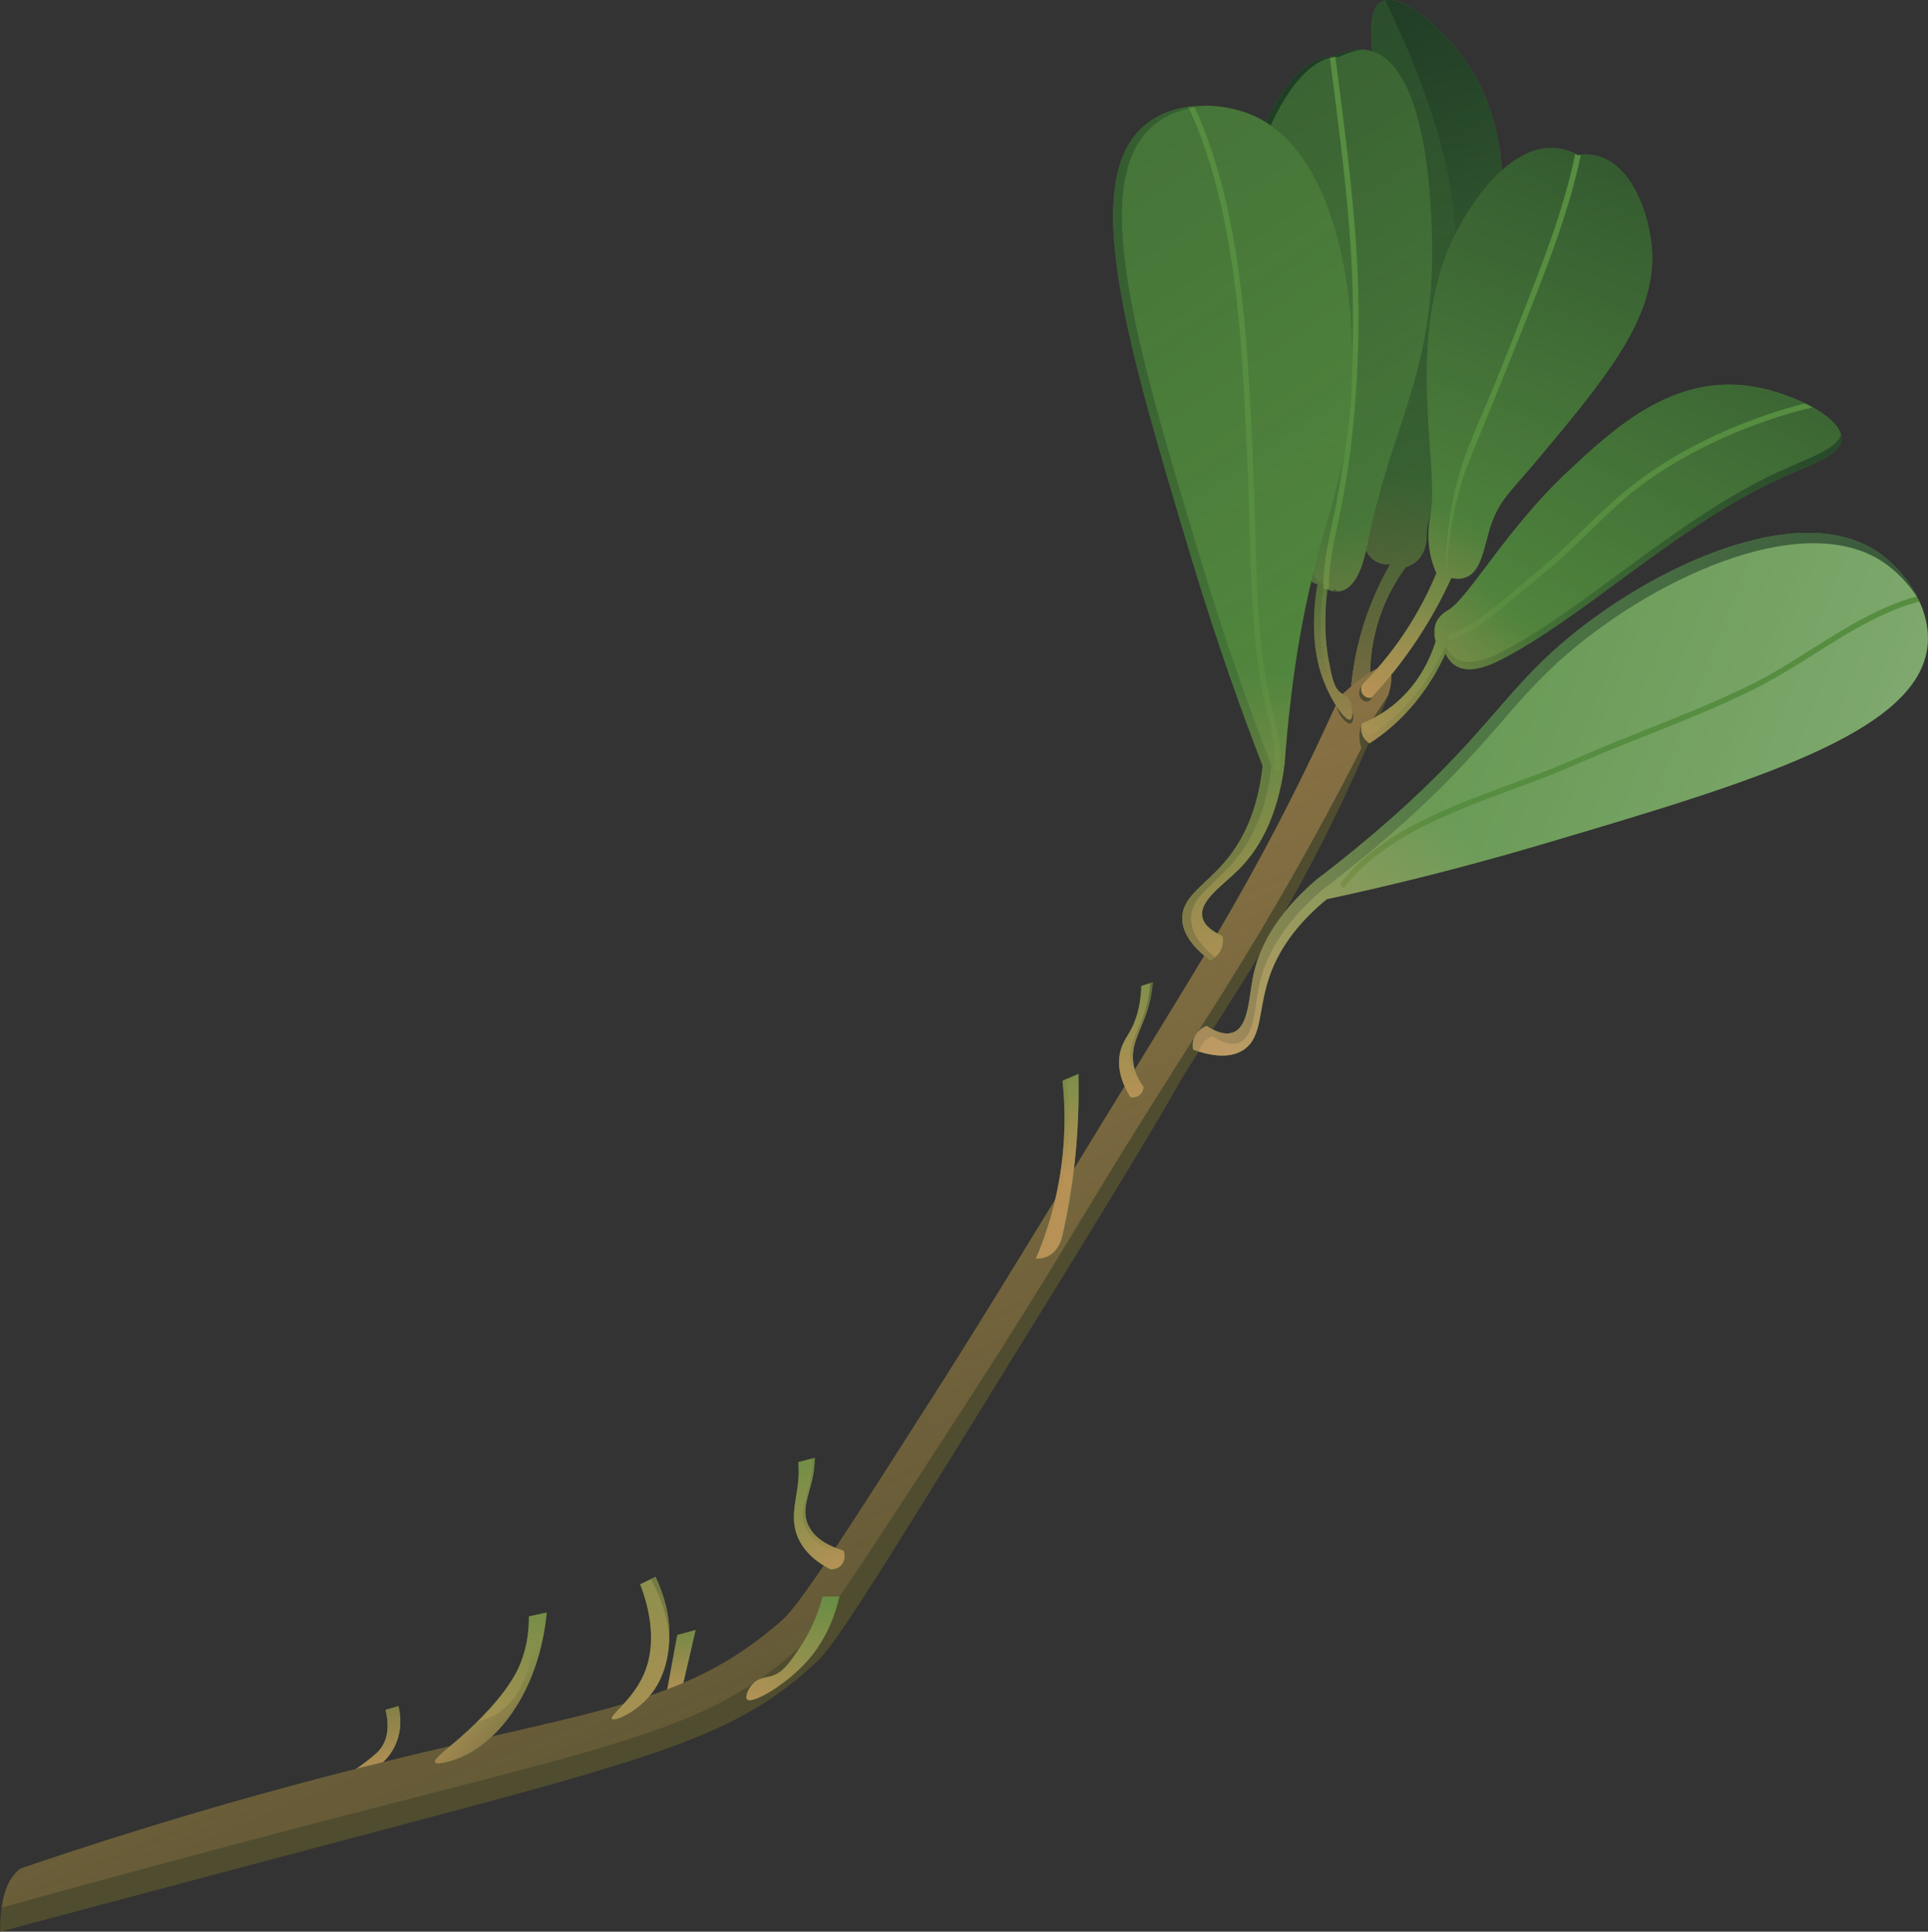 <svg width="541" height="542" viewBox="0 0 541 542" fill="none" xmlns="http://www.w3.org/2000/svg">
<rect x="0" y="0" width="541" height="542" fill="#333333" stroke="none"/>
<path d="M108.198 479.756C108.973 482.917 109.227 486.798 107.252 489.999C106.315 491.518 105.032 492.515 102.468 494.511C97.359 498.484 93.668 499.915 93.858 500.387C94.031 500.822 97.41 500.241 100.692 498.747C103.238 497.588 108.77 495.071 111.216 488.906C112.822 484.858 112.378 481.064 111.803 478.705C110.599 479.045 109.397 479.397 108.198 479.756Z" fill="#568D40"/>
<path d="M108.198 479.756C108.973 482.917 109.227 486.798 107.252 489.999C106.315 491.518 105.032 492.515 102.468 494.511C97.359 498.484 93.668 499.915 93.858 500.387C94.031 500.822 97.41 500.241 100.692 498.747C103.238 497.588 108.77 495.071 111.216 488.906C112.822 484.858 112.378 481.064 111.803 478.705C110.599 479.045 109.397 479.397 108.198 479.756Z" fill="url(#paint0_linear_3317_579455)"/>
<path d="M108.194 479.757C108.969 482.914 109.223 486.789 107.251 489.997C106.307 491.524 105.031 492.516 102.467 494.513C97.353 498.479 93.669 499.912 93.859 500.385C94.032 500.825 97.416 500.243 100.69 498.748C103.239 497.583 108.764 495.065 111.219 488.911C112.821 484.863 112.378 481.065 111.804 478.704C110.596 479.046 109.394 479.398 108.194 479.757Z" fill="url(#paint1_linear_3317_579455)"/>
<path d="M108.194 479.757C108.969 482.914 109.223 486.789 107.251 489.997C106.307 491.524 105.031 492.516 102.467 494.513C97.353 498.479 93.669 499.912 93.859 500.385C94.032 500.825 97.416 500.243 100.69 498.748C103.239 497.583 108.764 495.065 111.219 488.911C112.821 484.863 112.378 481.065 111.804 478.704C110.596 479.046 109.394 479.398 108.194 479.757Z" fill="url(#paint2_linear_3317_579455)"/>
<path d="M378.863 196.897C379.147 190.375 380.134 184.884 381.146 180.698C382.16 176.507 384.356 168.839 389.03 160.21C389.476 159.386 389.862 158.709 390.127 158.248C389.288 158.346 387.96 158.38 386.611 157.778C381.513 155.494 381.011 146.274 380.864 142.068C379.732 109.745 388.773 66.386 386.109 27.481C385.182 13.933 382.964 2.822 387.723 0.448C393.21 -2.291 405.13 8.007 411.932 18.201C426.758 40.422 421.357 68.525 417.177 90.424C411.906 118.036 400.35 141.897 400.323 149.875C400.321 150.68 400.425 154.39 397.991 156.973C396.828 158.205 395.442 158.807 394.448 159.121C392.215 162.152 389.674 166.285 387.704 171.531C383.917 181.616 384.19 190.627 384.768 195.772C384.627 195.968 383.351 197.676 381.231 197.669C380.072 197.661 379.224 197.147 378.863 196.897Z" fill="#568D40"/>
<path d="M378.863 196.897C379.147 190.375 380.134 184.884 381.146 180.698C382.16 176.507 384.356 168.839 389.03 160.21C389.476 159.386 389.862 158.709 390.127 158.248C389.288 158.346 387.96 158.38 386.611 157.778C381.513 155.494 381.011 146.274 380.864 142.068C379.732 109.745 388.773 66.386 386.109 27.481C385.182 13.933 382.964 2.822 387.723 0.448C393.21 -2.291 405.13 8.007 411.932 18.201C426.758 40.422 421.357 68.525 417.177 90.424C411.906 118.036 400.35 141.897 400.323 149.875C400.321 150.68 400.425 154.39 397.991 156.973C396.828 158.205 395.442 158.807 394.448 159.121C392.215 162.152 389.674 166.285 387.704 171.531C383.917 181.616 384.19 190.627 384.768 195.772C384.627 195.968 383.351 197.676 381.231 197.669C380.072 197.661 379.224 197.147 378.863 196.897Z" fill="url(#paint3_linear_3317_579455)"/>
<path d="M378.863 196.897C379.147 190.375 380.134 184.884 381.146 180.698C382.16 176.507 384.356 168.839 389.03 160.21C389.476 159.386 389.862 158.709 390.127 158.248C389.288 158.346 387.96 158.38 386.611 157.778C381.513 155.494 381.011 146.274 380.864 142.068C379.732 109.745 388.773 66.386 386.109 27.481C385.182 13.933 382.964 2.822 387.723 0.448C393.21 -2.291 405.13 8.007 411.932 18.201C426.758 40.422 421.357 68.525 417.177 90.424C411.906 118.036 400.35 141.897 400.323 149.875C400.321 150.68 400.425 154.39 397.991 156.973C396.828 158.205 395.442 158.807 394.448 159.121C392.215 162.152 389.674 166.285 387.704 171.531C383.917 181.616 384.19 190.627 384.768 195.772C384.627 195.968 383.351 197.676 381.231 197.669C380.072 197.661 379.224 197.147 378.863 196.897Z" fill="url(#paint4_linear_3317_579455)"/>
<path d="M411.932 18.199C405.515 8.582 394.552 -1.113 388.722 0.115C410.008 43.988 410.341 69.141 406.328 84.157C401.789 101.146 398.852 118.559 393.794 135.401C392.486 139.754 390.934 143.486 391.421 147.95C391.519 148.851 391.619 150.981 391.246 153.773C391.036 155.358 390.624 157.063 389.533 158.289C389.745 158.28 389.952 158.267 390.127 158.246C389.862 158.707 389.476 159.384 389.03 160.208C384.356 168.837 382.16 176.505 381.148 180.696C380.136 184.882 379.148 190.373 378.864 196.895C379.224 197.145 380.072 197.659 381.231 197.665C383.353 197.672 384.627 195.964 384.768 195.768C384.192 190.623 383.917 181.612 387.704 171.527C389.674 166.283 392.215 162.148 394.448 159.117C395.441 158.803 396.828 158.201 397.99 156.969C400.423 154.388 400.319 150.676 400.323 149.871C400.35 141.893 411.906 118.032 417.177 90.42C421.357 68.525 426.758 40.421 411.932 18.199Z" fill="url(#paint5_linear_3317_579455)"/>
<path d="M190.044 458.741C188.966 464.627 187.886 470.515 186.808 476.402C188.23 475.963 189.65 475.527 191.073 475.088C192.446 469.168 193.821 463.25 195.194 457.33C193.475 457.791 191.757 458.261 190.044 458.741Z" fill="#568D40"/>
<path d="M190.044 458.741C188.966 464.627 187.886 470.515 186.808 476.402C188.23 475.963 189.65 475.527 191.073 475.088C192.446 469.168 193.821 463.25 195.194 457.33C193.475 457.791 191.757 458.261 190.044 458.741Z" fill="url(#paint6_linear_3317_579455)"/>
<path d="M190.044 458.741C188.966 464.627 187.886 470.515 186.808 476.402C188.228 475.963 189.65 475.527 191.073 475.088C192.448 469.168 193.821 463.25 195.194 457.33C193.475 457.791 191.757 458.261 190.044 458.741Z" fill="url(#paint7_linear_3317_579455)"/>
<path d="M389.467 187.422C387.633 186.171 383.099 188.881 375.862 195.552C374.353 198.923 372.102 203.88 369.274 209.825C354.292 241.335 340.77 263.578 328.654 283.381C278.685 365.046 273.76 373.069 260.586 393.715C236.613 431.286 224.52 450.162 219.417 454.645C190.271 480.244 164.078 479.437 89.727 498.932C70.103 504.077 41.05 512.23 5.741 524.273C2.905 526.373 1.512 529.802 0.8 533.269C0.209 536.14 0.047 539.071 0 542C50.395 528.544 85.205 519.315 99.455 515.539C184.876 492.91 206.45 487.455 229.321 466.154C234.321 461.498 246.803 441.401 271.565 401.4C345.923 281.274 320.833 319.365 338.534 291.615C351.258 271.669 367.131 247.428 382.996 210.923C385.898 204.245 388.135 198.684 389.584 195.005C390.708 190.77 390.669 188.244 389.467 187.422Z" fill="#504C2F"/>
<path d="M389.467 187.422C389.064 187.147 388.633 187.132 388.436 187.126C384.89 187.021 377.074 194.397 375.862 195.552C375.702 195.908 375.531 196.292 375.354 196.683C375.397 196.66 375.437 196.628 375.482 196.613C375.907 196.476 376.312 196.777 376.451 197.163C376.647 197.708 376.771 198.276 376.917 198.835C376.987 199.1 377.06 199.364 377.147 199.623C377.185 199.74 377.228 199.853 377.271 199.967C377.273 199.973 377.277 199.979 377.279 199.986C377.284 200.001 377.292 200.014 377.294 200.02C377.316 200.071 377.341 200.122 377.367 200.171C377.42 200.274 377.48 200.37 377.544 200.466C377.549 200.472 377.553 200.479 377.559 200.483C377.591 200.52 377.623 200.556 377.657 200.59C377.694 200.628 377.732 200.662 377.771 200.697C377.811 200.722 377.852 200.746 377.894 200.769C377.903 200.739 377.909 200.71 377.916 200.68C377.916 200.673 377.924 200.641 377.929 200.615C377.931 200.573 377.935 200.532 377.937 200.489C377.941 200.362 377.933 200.236 377.92 200.11C377.877 199.672 378.315 199.341 378.706 199.324C379.132 199.305 379.393 199.892 379.493 200.11C379.978 201.154 379.732 202.737 378.992 202.994C378.473 203.177 377.856 202.656 377.41 202.27C376.733 201.685 375.463 200.334 374.94 197.599C373.492 200.806 371.579 204.979 369.276 209.821C354.294 241.331 340.772 263.574 328.655 283.378C278.687 365.042 273.762 373.065 260.588 393.711C236.614 431.283 224.522 450.158 219.418 454.641C190.273 480.241 164.079 479.434 89.729 498.928C70.104 504.073 41.051 512.228 5.743 524.27C2.906 526.369 1.514 529.799 0.801 533.266C0.666 533.92 0.585 534.581 0.491 535.239C39.366 524.433 70.893 516.113 91.665 510.718C175.878 488.841 199.229 484.917 224.603 462.027C229.897 457.25 242.045 438.606 266.126 401.509C302.134 346.04 298.968 347.839 335.176 291.023C344.576 276.272 360.907 250.859 379.559 214.723C380.623 212.66 381.489 210.965 382.042 209.874C381.793 209.221 381.528 208.297 381.462 207.169C381.363 205.476 381.758 204.125 382.057 203.339C382.932 203.071 383.806 202.806 384.681 202.539C386.316 200.026 387.951 197.512 389.585 194.999C389.858 194.111 391.442 188.771 389.467 187.422ZM384.958 195.691C384.839 195.977 384.709 196.254 384.47 196.461C384.275 196.632 384.045 196.771 383.786 196.818C383.33 196.899 382.873 196.801 382.486 196.547C382.486 196.547 381.942 196.214 381.607 195.577C381.169 194.74 381.406 193.329 382.324 192.034C382.388 192.014 382.811 191.886 383.091 192.119C383.27 192.268 383.345 192.49 383.321 192.676C383.251 193.208 383.112 193.726 383.028 194.254C383.007 194.444 383.003 194.636 383.022 194.826C383.031 194.866 383.039 194.905 383.048 194.945C383.059 194.96 383.069 194.977 383.08 194.994C383.091 195.005 383.101 195.018 383.112 195.029C383.152 195.073 383.195 195.116 383.238 195.155C383.246 195.163 383.253 195.169 383.263 195.176C383.304 195.204 383.347 195.231 383.391 195.255C383.396 195.257 383.404 195.263 383.409 195.264C383.415 195.266 383.421 195.266 383.424 195.268C383.466 195.185 383.515 195.088 383.439 195.27C383.522 195.071 383.616 194.92 383.799 194.804C383.977 194.689 384.203 194.678 384.405 194.725C384.593 194.768 384.779 194.922 384.875 195.086C384.969 195.24 385.029 195.517 384.958 195.691Z" fill="url(#paint8_linear_3317_579455)"/>
<path d="M179.628 444.528C181.285 448.83 185.158 460.237 180.399 470.37C177.174 477.236 170.983 481.378 171.717 482.281C172.37 483.086 177.987 480.677 181.949 476.209C187.387 470.076 187.7 462.329 187.807 459.701C188.057 453.529 186.411 447.68 183.952 442.426C182.506 443.12 181.065 443.818 179.628 444.528Z" fill="#568D40"/>
<path d="M179.628 444.528C181.285 448.83 185.158 460.237 180.399 470.37C177.174 477.236 170.983 481.378 171.717 482.281C172.37 483.086 177.987 480.677 181.949 476.209C187.387 470.076 187.7 462.329 187.807 459.701C188.057 453.529 186.411 447.68 183.952 442.426C182.506 443.12 181.065 443.818 179.628 444.528Z" fill="url(#paint9_linear_3317_579455)"/>
<path d="M179.628 444.528C181.285 448.83 185.158 460.237 180.399 470.37C177.174 477.236 170.983 481.378 171.717 482.281C172.37 483.086 177.987 480.677 181.949 476.209C187.387 470.076 187.7 462.329 187.807 459.701C188.057 453.529 186.411 447.68 183.952 442.426C182.506 443.12 181.065 443.818 179.628 444.528Z" fill="url(#paint10_linear_3317_579455)"/>
<path d="M182.662 443.047C185.397 448.136 187.47 453.885 187.788 459.997C187.788 459.886 187.803 459.792 187.803 459.698C188.053 453.527 186.409 447.679 183.949 442.426C183.52 442.633 183.091 442.84 182.662 443.047Z" fill="url(#paint11_linear_3317_579455)"/>
<path d="M323.472 275.605C322.393 275.932 321.319 276.274 320.246 276.628C320.084 282.717 318.559 286.822 316.973 289.578C315.997 291.275 314.729 292.947 314.217 295.728C313.339 300.495 315.353 304.87 317.186 307.814C317.317 307.845 318.768 308.155 319.896 307.13C320.824 306.287 320.86 305.151 320.863 304.955C318.914 302.301 318.277 300.002 318.034 298.484C316.965 291.777 321.657 287.902 323.158 278.383C323.314 277.396 323.407 276.479 323.472 275.605Z" fill="#568D40"/>
<path d="M323.472 275.605C322.393 275.932 321.319 276.274 320.246 276.628C320.084 282.717 318.559 286.822 316.973 289.578C315.997 291.275 314.729 292.947 314.217 295.728C313.339 300.495 315.353 304.87 317.186 307.814C317.317 307.845 318.768 308.155 319.896 307.13C320.824 306.287 320.86 305.151 320.863 304.955C318.914 302.301 318.277 300.002 318.034 298.484C316.965 291.777 321.657 287.902 323.158 278.383C323.314 277.396 323.407 276.479 323.472 275.605Z" fill="url(#paint12_linear_3317_579455)"/>
<path d="M323.469 275.606C322.393 275.933 321.32 276.273 320.252 276.625C320.09 282.718 318.562 286.821 316.973 289.575C315.997 291.276 314.723 292.943 314.219 295.729C313.336 300.498 315.351 304.873 317.178 307.815C317.319 307.847 318.768 308.147 319.9 307.123C320.829 306.29 320.859 305.155 320.859 304.95C318.909 302.305 318.278 299.993 318.026 298.481C316.971 291.776 321.663 287.905 323.158 278.382C323.312 277.395 323.403 276.479 323.469 275.606Z" fill="url(#paint13_linear_3317_579455)"/>
<path d="M323.463 275.609C323.247 275.674 323.03 275.748 322.814 275.814C322.742 276.747 322.643 277.727 322.466 278.795C320.876 288.301 316.139 292.142 317.146 298.847C317.381 300.374 317.996 302.671 319.917 305.346C319.917 305.552 319.87 306.684 318.941 307.519C318.814 307.63 318.688 307.724 318.562 307.803C319.003 307.709 319.475 307.519 319.9 307.126C320.829 306.293 320.859 305.158 320.859 304.953C318.909 302.308 318.278 299.996 318.026 298.484C316.971 291.779 321.663 287.908 323.158 278.385C323.311 277.394 323.399 276.481 323.463 275.609Z" fill="url(#paint14_linear_3317_579455)"/>
<path d="M298.139 303.211C298.852 309.884 299.063 318.076 297.804 327.328C296.344 338.055 293.378 346.804 290.676 353.132C291.442 353.17 292.499 353.106 293.626 352.641C297.004 351.244 297.932 347.495 298.05 346.988C298.874 343.378 299.621 339.609 300.263 335.684C302.298 323.218 302.861 311.656 302.609 301.313C301.132 301.981 299.638 302.611 298.139 303.211Z" fill="#568D40"/>
<path d="M298.139 303.211C298.852 309.884 299.063 318.076 297.804 327.328C296.344 338.055 293.378 346.804 290.676 353.132C291.442 353.17 292.499 353.106 293.626 352.641C297.004 351.244 297.932 347.495 298.05 346.988C298.874 343.378 299.621 339.609 300.263 335.684C302.298 323.218 302.861 311.656 302.609 301.313C301.132 301.981 299.638 302.611 298.139 303.211Z" fill="url(#paint15_linear_3317_579455)"/>
<path d="M298.139 303.211C298.85 309.882 299.063 318.072 297.804 327.333C296.341 338.053 293.381 346.802 290.674 353.13C291.036 353.145 291.461 353.145 291.933 353.083C294.64 346.757 297.584 338.021 299.048 327.333C300.336 317.852 300.088 309.479 299.335 302.726C298.937 302.889 298.538 303.051 298.139 303.211Z" fill="url(#paint16_linear_3317_579455)"/>
<path d="M378.863 196.897C378.193 195.323 377.104 194.984 376.346 194.485C374.286 193.129 373.691 189.94 372.779 185.042C371.366 177.463 371.929 169.78 372.444 165.37C373.943 166.004 376.112 166.458 378.221 164.904C381.837 162.242 383.172 155.232 383.679 152.678C390.216 119.738 402.49 104.414 401.841 68.43C401.689 59.952 400.953 19.271 384.877 14.384C380.879 13.169 376.914 14.467 373.964 15.951C372.749 15.934 370.984 16.109 368.943 17.095C356.219 23.239 344.403 55.213 346.051 80.013C347.744 105.486 363.147 116.019 363.689 135.002C363.907 142.636 366.195 149.446 366.304 157.114C366.319 158.139 366.315 161.296 367.843 162.921C368.488 163.608 369.214 163.814 369.688 163.886C367.519 176.987 369.508 185.23 370.634 188.793C372.98 196.21 377.79 202.928 379.024 201.769C379.63 201.205 379.574 198.568 378.863 196.897Z" fill="#568D40"/>
<path d="M378.863 196.897C378.193 195.323 377.104 194.984 376.346 194.485C374.286 193.129 373.691 189.94 372.779 185.042C371.366 177.463 371.929 169.78 372.444 165.37C373.943 166.004 376.112 166.458 378.221 164.904C381.837 162.242 383.172 155.232 383.679 152.678C390.216 119.738 402.49 104.414 401.841 68.43C401.689 59.952 400.953 19.271 384.877 14.384C380.879 13.169 376.914 14.467 373.964 15.951C372.749 15.934 370.984 16.109 368.943 17.095C356.219 23.239 344.403 55.213 346.051 80.013C347.744 105.486 363.147 116.019 363.689 135.002C363.907 142.636 366.195 149.446 366.304 157.114C366.319 158.139 366.315 161.296 367.843 162.921C368.488 163.608 369.214 163.814 369.688 163.886C367.519 176.987 369.508 185.23 370.634 188.793C372.98 196.21 377.79 202.928 379.024 201.769C379.63 201.205 379.574 198.568 378.863 196.897Z" fill="url(#paint17_linear_3317_579455)"/>
<path d="M378.223 164.904C381.839 162.242 383.174 155.233 383.681 152.678C390.218 119.738 402.492 104.414 401.843 68.431C401.691 59.952 400.956 19.271 384.879 14.384C381.182 13.261 377.523 14.288 374.662 15.624C375.859 25.026 377.102 34.421 378.186 43.836C379.35 53.944 380.321 64.076 380.842 74.238C381.372 84.579 381.316 94.925 380.776 105.266C380.255 115.267 379.243 125.243 377.657 135.13C376.85 140.159 375.798 145.121 374.734 150.099C373.712 154.877 372.916 159.672 372.898 164.573C372.894 165.587 371.319 165.585 371.323 164.573C371.344 159.174 372.299 153.893 373.441 148.633C374.662 143.012 375.759 137.389 376.604 131.699C379.61 111.452 380.315 90.826 379.049 70.406C377.92 52.179 375.437 34.084 373.131 15.977C371.996 16.047 370.565 16.312 368.945 17.095C356.221 23.239 344.405 55.213 346.053 80.013C347.746 105.486 363.149 116.019 363.691 135.002C363.909 142.636 366.197 149.446 366.306 157.114C366.321 158.139 366.317 161.296 367.845 162.921C368.49 163.608 369.216 163.815 369.69 163.886C367.521 176.985 369.51 185.23 370.636 188.793C372.982 196.211 377.792 202.928 379.026 201.769C379.63 201.201 379.574 198.564 378.863 196.893C378.193 195.319 377.104 194.98 376.346 194.482C374.286 193.125 373.691 189.937 372.779 185.038C371.366 177.459 371.929 169.776 372.444 165.367C373.944 166.004 376.114 166.456 378.223 164.904Z" fill="url(#paint18_linear_3317_579455)"/>
<path d="M374.28 165.365C374.784 165.585 375.366 165.775 376.011 165.884C375.381 165.995 374.782 165.978 374.233 165.884C374.248 165.711 374.265 165.538 374.28 165.365Z" fill="url(#paint19_linear_3317_579455)"/>
<path d="M372.47 188.801C374.218 194.309 377.318 199.424 379.301 201.218C379.239 201.47 379.143 201.659 379.034 201.77C377.79 202.934 372.975 196.214 370.629 188.801C369.511 185.228 367.529 176.996 369.684 163.886C369.212 163.824 368.488 163.619 367.843 162.927C366.315 161.305 366.315 158.143 366.3 157.119C366.189 149.455 363.907 142.64 363.687 135.006C363.153 116.025 347.744 105.496 346.06 80.013C344.409 55.225 356.228 23.243 368.945 17.104C370.992 16.113 372.754 15.94 373.966 15.955C376.327 14.775 379.333 13.688 382.497 13.955C380.025 14.128 377.696 14.993 375.808 15.955C374.596 15.94 372.833 16.113 370.787 17.104C358.055 23.243 346.25 55.225 347.887 80.013C349.588 105.494 364.995 116.025 365.531 135.006C365.751 142.64 368.033 149.454 368.144 157.119C368.159 158.143 368.159 161.307 369.686 162.927C370.332 163.619 371.056 163.824 371.528 163.886C369.353 176.996 371.353 185.226 372.47 188.801Z" fill="url(#paint20_linear_3317_579455)"/>
<path d="M382.324 192.034C385.938 188.39 390.065 183.646 394.044 177.692C398.175 171.51 401.047 165.669 403.053 160.801C402.618 159.826 402.007 158.293 401.538 156.352C400.141 150.543 401.16 145.742 401.394 144.493C404.2 129.409 392.746 90.962 410.911 61.086C413.136 57.425 423.217 40.843 436.049 41.535C438.946 41.691 441.286 42.69 442.832 43.531C444.341 43.311 446.488 43.209 448.818 43.93C458.217 46.836 463.085 60.774 463.582 70.663C464.526 89.519 450.22 106.57 430.464 130.117C424.163 137.625 420.774 140.352 418.437 147.175C416.366 153.221 415.905 160.203 411.345 161.986C409.782 162.597 408.241 162.4 407.253 162.17C404.607 167.976 401.015 174.684 396.126 181.718C392.292 187.232 388.391 191.895 384.768 195.77C383.844 195.906 382.92 195.514 382.39 194.76C381.824 193.959 381.797 192.881 382.324 192.034Z" fill="#568D40"/>
<path d="M382.324 192.034C385.938 188.39 390.065 183.646 394.044 177.692C398.175 171.51 401.047 165.669 403.053 160.801C402.618 159.826 402.007 158.293 401.538 156.352C400.141 150.543 401.16 145.742 401.394 144.493C404.2 129.409 392.746 90.962 410.911 61.086C413.136 57.425 423.217 40.843 436.049 41.535C438.946 41.691 441.286 42.69 442.832 43.531C444.341 43.311 446.488 43.209 448.818 43.93C458.217 46.836 463.085 60.774 463.582 70.663C464.526 89.519 450.22 106.57 430.464 130.117C424.163 137.625 420.774 140.352 418.437 147.175C416.366 153.221 415.905 160.203 411.345 161.986C409.782 162.597 408.241 162.4 407.253 162.17C404.607 167.976 401.015 174.684 396.126 181.718C392.292 187.232 388.391 191.895 384.768 195.77C383.844 195.906 382.92 195.514 382.39 194.76C381.824 193.959 381.797 192.881 382.324 192.034Z" fill="url(#paint21_linear_3317_579455)"/>
<path d="M463.582 70.663C463.085 60.774 458.217 46.834 448.818 43.929C446.837 43.316 445.015 43.307 443.579 43.452C441.956 51.334 439.625 59.062 436.989 66.662C434.173 74.775 431.005 82.761 427.866 90.754C424.997 98.057 422.406 104.389 418.806 113.246C412.032 129.906 411.644 130.611 410.647 133.758C408.749 139.742 406.467 148.812 405.75 160.691C405.677 148.667 407.618 139.451 409.383 133.297C410.991 127.691 412.154 124.917 418.255 110.548C421.471 102.973 424.4 95.29 427.41 87.631C433.112 73.124 438.869 58.443 442.022 43.132C440.513 42.402 438.496 41.668 436.049 41.537C423.217 40.844 413.136 57.429 410.91 61.088C392.748 90.963 404.2 129.411 401.394 144.494C401.16 145.743 400.141 150.544 401.538 156.353C402.005 158.295 402.618 159.826 403.051 160.802C401.044 165.673 398.173 171.512 394.042 177.693C390.063 183.647 385.934 188.392 382.322 192.036C381.795 192.882 381.822 193.958 382.388 194.762C382.918 195.516 383.842 195.907 384.766 195.772C388.389 191.898 392.29 187.233 396.124 181.719C401.013 174.685 404.605 167.977 407.252 162.172C408.239 162.401 409.78 162.599 411.343 161.987C415.903 160.206 416.364 153.223 418.435 147.177C420.772 140.354 424.162 137.626 430.462 130.118C450.222 106.569 464.528 89.518 463.582 70.663Z" fill="url(#paint22_linear_3317_579455)"/>
<path d="M226.779 427.879C224.259 422.288 228.664 417.358 228.619 409.062C227.069 409.427 225.525 409.816 223.988 410.239C224.847 418.838 220.82 424.614 224.007 431.623C226.044 436.108 229.966 438.743 232.937 440.265C233.19 440.29 234.688 440.416 235.843 439.345C236.945 438.322 237.288 436.623 236.682 435.081C232.91 433.939 228.583 431.879 226.779 427.879Z" fill="#568D40"/>
<path d="M226.779 427.879C224.259 422.288 228.664 417.358 228.619 409.062C227.069 409.427 225.525 409.816 223.988 410.239C224.847 418.838 220.82 424.614 224.007 431.623C226.044 436.108 229.966 438.743 232.937 440.265C233.19 440.29 234.688 440.416 235.843 439.345C236.945 438.322 237.288 436.623 236.682 435.081C232.91 433.939 228.583 431.879 226.779 427.879Z" fill="url(#paint23_linear_3317_579455)"/>
<path d="M226.774 427.876C224.257 422.29 228.663 417.36 228.619 409.062C228.382 409.118 228.144 409.167 227.908 409.225C228.228 417.967 223.476 423.011 226.082 428.758C227.876 432.755 232.205 434.817 235.982 435.967C236.44 437.148 236.344 438.422 235.762 439.413C235.794 439.398 235.809 439.381 235.841 439.351C236.944 438.327 237.29 436.629 236.692 435.086C232.912 433.935 228.584 431.873 226.774 427.876Z" fill="url(#paint24_linear_3317_579455)"/>
<path d="M384.303 208.565C388.703 205.715 392.035 202.666 394.446 200.117C396.86 197.564 401.108 192.597 404.791 185.097C405.143 184.38 405.423 183.777 405.611 183.363C405.961 184.13 406.597 185.295 407.688 186.224C411.813 189.734 418.484 186.489 421.485 184.937C444.554 173.014 470.247 147.859 498.663 134.636C508.558 130.031 517.395 127.519 516.682 122.442C515.86 116.588 502.76 110.359 492.28 108.529C469.433 104.541 452.551 120.444 439.382 132.815C422.779 148.412 411.913 167.963 406.371 171.173C405.813 171.496 403.177 172.888 402.59 176.03C402.31 177.529 402.581 178.974 402.855 179.961C401.856 183.109 400.242 186.963 397.569 190.767C392.432 198.079 386.021 201.439 382.151 202.993C382.085 203.194 381.53 204.981 382.589 206.819C383.169 207.822 383.949 208.354 384.303 208.565Z" fill="#568D40"/>
<path d="M384.303 208.565C388.703 205.715 392.035 202.666 394.446 200.117C396.86 197.564 401.108 192.597 404.791 185.097C405.143 184.38 405.423 183.777 405.611 183.363C405.961 184.13 406.597 185.295 407.688 186.224C411.813 189.734 418.484 186.489 421.485 184.937C444.554 173.014 470.247 147.859 498.663 134.636C508.558 130.031 517.395 127.519 516.682 122.442C515.86 116.588 502.76 110.359 492.28 108.529C469.433 104.541 452.551 120.444 439.382 132.815C422.779 148.412 411.913 167.963 406.371 171.173C405.813 171.496 403.177 172.888 402.59 176.03C402.31 177.529 402.581 178.974 402.855 179.961C401.856 183.109 400.242 186.963 397.569 190.767C392.432 198.079 386.021 201.439 382.151 202.993C382.085 203.194 381.53 204.981 382.589 206.819C383.169 207.822 383.949 208.354 384.303 208.565Z" fill="url(#paint25_linear_3317_579455)"/>
<path d="M508.665 114.298C503.458 115.491 498.331 117.065 493.333 118.894C485.421 121.785 477.736 125.354 470.463 129.611C466.782 131.767 463.181 134.094 459.808 136.707C456.262 139.455 452.936 142.477 449.686 145.564C446.32 148.758 443.068 152.071 439.648 155.207C436.181 158.386 432.569 161.399 428.947 164.4C422.156 170.027 415.634 176.321 407.257 179.513C406.307 179.875 405.901 178.353 406.84 177.995C411.582 176.189 415.811 173.298 419.705 170.083C423.744 166.75 427.76 163.384 431.765 160.011C435.389 156.958 438.95 153.83 442.317 150.494C445.549 147.292 448.833 144.126 452.208 141.075C458.55 135.339 465.476 130.482 472.977 126.383C480.453 122.297 488.314 118.873 496.39 116.159C499.733 115.034 503.127 114.039 506.558 113.196C502.16 111.049 496.962 109.351 492.28 108.534C469.433 104.546 452.551 120.45 439.382 132.82C422.779 148.417 411.913 167.969 406.371 171.178C405.813 171.501 403.177 172.894 402.59 176.035C402.31 177.534 402.581 178.979 402.855 179.967C401.856 183.114 400.242 186.969 397.569 190.772C392.432 198.085 386.021 201.444 382.151 202.998C382.085 203.2 381.53 204.987 382.589 206.825C383.169 207.827 383.947 208.36 384.301 208.57C388.701 205.72 392.033 202.671 394.444 200.122C396.858 197.569 401.106 192.603 404.789 185.102C405.141 184.386 405.421 183.782 405.609 183.368C405.959 184.136 406.595 185.3 407.686 186.229C411.812 189.74 418.482 186.495 421.483 184.943C444.552 173.02 470.245 147.864 498.661 134.641C508.556 130.036 517.394 127.525 516.681 122.448C516.287 119.637 513.059 116.751 508.665 114.298Z" fill="url(#paint26_linear_3317_579455)"/>
<path d="M402.578 178.712C402.467 178.003 402.42 177.202 402.547 176.367C402.609 176.95 402.735 177.452 402.861 177.894C402.784 178.161 402.689 178.428 402.578 178.712Z" fill="url(#paint27_linear_3317_579455)"/>
<path d="M498.666 134.641C470.241 147.862 444.556 173.013 421.483 184.942C418.477 186.485 411.819 189.726 407.695 186.217C406.593 185.288 405.965 184.124 405.619 183.369C405.43 183.779 405.146 184.376 404.785 185.1C401.102 192.591 396.869 197.565 394.444 200.116C392.036 202.665 388.699 205.718 384.308 208.568C383.947 208.348 383.176 207.829 382.593 206.82C381.759 205.372 381.933 203.972 382.059 203.342C382.153 203.782 382.326 204.254 382.593 204.743C383.176 205.75 383.947 206.271 384.308 206.491C388.699 203.643 392.036 200.59 394.444 198.039C396.867 195.49 401.102 190.516 404.785 183.023C405.146 182.299 405.43 181.701 405.619 181.292C405.965 182.049 406.595 183.213 407.695 184.141C411.819 187.666 418.477 184.408 421.483 182.865C444.556 170.935 470.241 145.785 498.666 132.564C507.464 128.455 515.445 126.017 516.592 121.956C516.639 122.114 516.671 122.287 516.686 122.443C517.395 127.511 508.55 130.03 498.666 134.641Z" fill="url(#paint28_linear_3317_579455)"/>
<path d="M348.997 294.524C354.153 291.04 353.068 283.726 355.914 274.864C357.814 268.947 361.981 260.742 372.297 252.291C386.826 249.187 407.664 244.311 432.367 237.001C491.828 219.404 538.188 205.683 540.858 181.299C542.041 170.497 534.405 159.842 526.658 154.721C503.561 139.459 459.961 160.534 435.327 183.103C420.239 196.924 413.589 210.096 384.672 234.563C378.385 239.881 373.021 244.065 369.383 246.828C357.218 257.261 353.122 266.827 351.679 273.758C350.379 279.996 350.436 287.902 346.107 289.648C343.603 290.658 340.639 289.198 338.583 287.861C338.18 288.009 336.15 288.813 335.176 291.025C334.497 292.566 334.692 293.971 334.799 294.522C338.88 295.988 344.783 297.37 348.997 294.524Z" fill="#568D40"/>
<path d="M348.997 294.524C354.153 291.04 353.068 283.726 355.914 274.864C357.814 268.947 361.981 260.742 372.297 252.291C386.826 249.187 407.664 244.311 432.367 237.001C491.828 219.404 538.188 205.683 540.858 181.299C542.041 170.497 534.405 159.842 526.658 154.721C503.561 139.459 459.961 160.534 435.327 183.103C420.239 196.924 413.589 210.096 384.672 234.563C378.385 239.881 373.021 244.065 369.383 246.828C357.218 257.261 353.122 266.827 351.679 273.758C350.379 279.996 350.436 287.902 346.107 289.648C343.603 290.658 340.639 289.198 338.583 287.861C338.18 288.009 336.15 288.813 335.176 291.025C334.497 292.566 334.692 293.971 334.799 294.522C338.88 295.988 344.783 297.37 348.997 294.524Z" fill="url(#paint29_linear_3317_579455)"/>
<path d="M505.608 185.697C500.222 189.053 494.776 192.2 489.042 194.924C482.764 197.908 476.353 200.594 469.91 203.198C463.454 205.805 456.96 208.326 450.517 210.969C444.819 213.307 439.224 215.885 433.475 218.101C423.276 222.032 412.869 225.473 402.957 230.118C393.395 234.597 384.028 240.259 377.45 248.694C376.827 249.492 375.721 248.371 376.336 247.581C377.128 246.565 377.96 245.583 378.834 244.637C386.133 236.745 395.853 231.474 405.592 227.204C415.57 222.83 425.937 219.457 436.043 215.411C442.123 212.974 448.085 210.247 454.165 207.799C460.741 205.152 467.35 202.586 473.904 199.879C480.407 197.193 486.858 194.36 493.132 191.166C498.672 188.346 503.9 184.911 509.163 181.617C518.148 175.996 527.558 170.115 537.887 167.307C535.142 162.035 530.923 157.538 526.66 154.721C503.563 139.459 459.963 160.534 435.328 183.103C420.241 196.924 413.591 210.096 384.674 234.563C378.387 239.881 373.023 244.065 369.385 246.828C357.219 257.261 353.124 266.827 351.681 273.758C350.381 279.996 350.438 287.902 346.109 289.648C343.605 290.658 340.64 289.198 338.584 287.861C338.182 288.009 336.152 288.813 335.177 291.025C334.498 292.566 334.694 293.971 334.801 294.522C338.883 295.986 344.787 297.37 349 294.522C354.157 291.038 353.071 283.724 355.918 274.862C357.818 268.945 361.984 260.74 372.301 252.289C386.829 249.185 407.667 244.309 432.371 236.999C491.832 219.402 538.192 205.681 540.861 181.297C541.335 176.974 540.382 172.681 538.589 168.751C526.589 171.981 516.031 179.203 505.608 185.697Z" fill="url(#paint30_linear_3317_579455)"/>
<path d="M538.265 168.039C535.573 163.696 531.939 160.044 528.27 157.619C505.166 142.352 461.569 163.427 436.937 185.997C421.842 199.816 415.201 212.99 386.289 237.463C379.993 242.783 374.626 246.953 370.991 249.724C358.826 260.159 354.732 269.729 353.286 276.654C351.995 282.886 352.042 290.802 347.714 292.55C345.212 293.556 342.252 292.093 340.191 290.755C339.798 290.913 337.768 291.714 336.791 293.919C336.618 294.312 336.507 294.706 336.445 295.069C335.862 294.896 335.313 294.707 334.792 294.517C334.698 293.966 334.493 292.567 335.17 291.024C336.146 288.804 338.176 288.018 338.586 287.86C340.648 289.197 343.607 290.661 346.109 289.655C350.438 287.907 350.374 279.991 351.681 273.759C353.13 266.834 357.221 257.264 369.387 246.829C373.023 244.058 378.39 239.888 384.67 234.57C413.599 210.095 420.239 196.921 435.334 183.102C459.966 160.531 503.563 139.458 526.668 154.724C531.119 157.668 535.541 162.452 538.265 168.039Z" fill="url(#paint31_linear_3317_579455)"/>
<path d="M331.729 257.532C331.821 251.311 338.535 248.213 344.39 240.978C348.299 236.147 352.883 228.169 354.304 214.908C348.944 201.053 341.613 180.947 334.201 156.272C316.364 96.884 302.454 50.579 321.394 34.991C329.784 28.085 342.881 28.638 351.406 32.318C376.827 43.285 383.069 91.308 377.675 124.28C374.372 144.473 366.994 157.252 362.359 194.845C361.35 203.017 360.79 209.797 360.468 214.355C358.401 230.248 352.641 238.912 347.633 243.916C343.125 248.42 336.479 252.703 337.388 257.28C337.915 259.929 340.759 261.609 343.005 262.598C343.101 263.016 343.541 265.155 342.224 267.181C341.306 268.592 340.025 269.199 339.504 269.412C336.045 266.799 331.654 262.617 331.729 257.532Z" fill="#568D40"/>
<path d="M331.729 257.532C331.821 251.311 338.535 248.213 344.39 240.978C348.299 236.147 352.883 228.169 354.304 214.908C348.944 201.053 341.613 180.947 334.201 156.272C316.364 96.884 302.454 50.579 321.394 34.991C329.784 28.085 342.881 28.638 351.406 32.318C376.827 43.285 383.069 91.308 377.675 124.28C374.372 144.473 366.994 157.252 362.359 194.845C361.35 203.017 360.79 209.797 360.468 214.355C358.401 230.248 352.641 238.912 347.633 243.916C343.125 248.42 336.479 252.703 337.388 257.28C337.915 259.929 340.759 261.609 343.005 262.598C343.101 263.016 343.541 265.155 342.224 267.181C341.306 268.592 340.025 269.199 339.504 269.412C336.045 266.799 331.654 262.617 331.729 257.532Z" fill="url(#paint32_linear_3317_579455)"/>
<path d="M351.408 32.319C346.807 30.335 340.877 29.274 335.072 29.791C335.388 30.478 335.715 31.16 336.016 31.855C340.657 42.527 343.688 53.831 345.808 65.253C348.003 77.088 349.243 89.084 350.084 101.086C350.893 112.62 351.388 124.182 351.841 135.734C352.387 149.644 352.332 163.587 353.579 177.461C354.179 184.135 355.033 190.804 356.572 197.332C357.97 203.263 359.738 209.377 359.17 215.532C359.078 216.535 357.503 216.541 357.596 215.532C357.731 214.067 357.733 212.598 357.629 211.13C357.185 204.889 355.097 198.914 353.989 192.783C352.782 186.092 352.082 179.299 351.611 172.521C350.677 159.014 350.699 145.462 350.097 131.94C349.584 120.391 349.126 108.837 348.229 97.309C347.304 85.405 345.934 73.512 343.534 61.805C341.295 50.889 338.142 40.1 333.432 29.981C329.056 30.605 324.829 32.165 321.394 34.992C302.454 50.58 316.362 96.885 334.201 156.273C341.613 180.948 348.944 201.053 354.303 214.91C352.881 228.168 348.299 236.148 344.39 240.979C338.533 248.214 331.819 251.311 331.729 257.534C331.654 262.619 336.045 266.799 339.504 269.413C340.025 269.201 341.306 268.593 342.224 267.182C343.541 265.156 343.101 263.017 343.005 262.6C340.759 261.61 337.914 259.93 337.388 257.282C336.477 252.705 343.124 248.421 347.633 243.918C352.64 238.914 358.403 230.249 360.47 214.357C360.792 209.798 361.352 203.019 362.361 194.847C366.998 157.253 374.374 144.474 377.677 124.281C383.071 91.31 376.829 43.287 351.408 32.319Z" fill="url(#paint33_linear_3317_579455)"/>
<path d="M356.779 214.912C355.363 228.165 350.782 236.143 346.864 240.976C341.009 248.216 334.303 251.316 334.209 257.534C334.13 262.114 337.687 265.969 340.93 268.582C340.347 269.039 339.798 269.289 339.499 269.415C336.052 266.802 331.66 262.617 331.724 257.532C331.818 251.315 338.539 248.214 344.394 240.974C348.297 236.141 352.893 228.163 354.309 214.91C348.942 201.059 341.625 180.945 334.211 156.265C316.362 96.882 302.466 50.578 321.4 34.996C326.327 30.952 332.858 29.456 339.138 29.676C333.645 29.896 328.151 31.471 323.87 34.996C304.936 50.578 318.849 96.882 336.681 156.265C344.093 180.947 351.427 201.06 356.779 214.912Z" fill="url(#paint34_linear_3317_579455)"/>
<path d="M137.094 479.798C134.12 483.119 131.319 485.685 130.263 486.644C126.99 489.665 123.937 491.964 122.488 493.443C123.638 492.011 127.037 489.492 130.735 486.108C131.742 485.197 134.293 482.852 137.094 479.798Z" fill="url(#paint35_linear_3317_579455)"/>
<path d="M152.996 452.559C152.288 460.097 150.179 470.312 144.161 479.705C143.217 481.183 142.241 482.523 141.296 483.717C142.414 482.395 143.531 480.869 144.634 479.154C150.535 469.958 152.676 459.971 153.426 452.476C153.282 452.503 153.139 452.535 152.996 452.559Z" fill="url(#paint36_linear_3317_579455)"/>
<path d="M152.668 452.621C152.61 452.631 152.557 452.623 152.5 452.625C151.138 452.932 149.775 453.236 148.409 453.526C148.431 461.444 146.244 466.602 144.915 469.151C140.948 476.761 132.731 484.284 130.737 486.108C125.9 490.535 121.574 493.454 122.119 494.448C122.618 495.356 126.886 494.115 129.904 492.779C131.928 491.884 138.544 488.663 144.637 479.157C150.531 469.962 152.677 459.969 153.428 452.474C153.174 452.523 152.924 452.582 152.668 452.621Z" fill="#568D40"/>
<path d="M152.668 452.621C152.61 452.631 152.557 452.623 152.5 452.625C151.138 452.932 149.775 453.236 148.409 453.526C148.431 461.444 146.244 466.602 144.915 469.151C140.948 476.761 132.731 484.284 130.737 486.108C125.9 490.535 121.574 493.454 122.119 494.448C122.618 495.356 126.886 494.115 129.904 492.779C131.928 491.884 138.544 488.663 144.637 479.157C150.531 469.962 152.677 459.969 153.428 452.474C153.174 452.523 152.924 452.582 152.668 452.621Z" fill="url(#paint37_linear_3317_579455)"/>
<path d="M152.668 452.621C152.617 452.629 152.572 452.621 152.523 452.623C151.929 452.759 151.336 452.894 150.74 453.026C150.399 455.817 150.015 458.602 149.585 461.386C149.15 464.192 148.601 466.984 147.677 469.676C146.163 474.095 143.632 478.143 139.629 480.694C137.842 481.834 135.888 482.615 133.858 483.147C132.458 484.53 131.324 485.572 130.737 486.108C125.9 490.535 121.574 493.454 122.119 494.448C122.618 495.356 126.886 494.115 129.904 492.779C131.928 491.884 138.544 488.663 144.637 479.157C150.531 469.962 152.677 459.969 153.428 452.474C153.174 452.523 152.924 452.582 152.668 452.621Z" fill="url(#paint38_linear_3317_579455)"/>
<path d="M140.461 484.708C135.598 490.406 131.049 492.594 129.428 493.317C126.422 494.654 122.14 495.898 121.653 494.985C121.48 494.671 121.794 494.167 122.471 493.475C122.125 493.9 121.999 494.231 122.125 494.451C122.612 495.348 126.894 494.12 129.9 492.782C131.475 492.09 135.771 490.013 140.461 484.708Z" fill="url(#paint39_linear_3317_579455)"/>
<path d="M230.86 447.964C229.725 452.114 227.838 457.193 224.597 462.031C221.55 466.578 219.567 469.537 216.102 470.371C214.826 470.677 213.128 470.751 211.602 472.122C209.984 473.578 208.972 476.129 209.651 476.821C211.036 478.238 220.378 472.841 226.39 466.185C228.828 463.485 233.32 457.673 235.542 447.964H230.86Z" fill="#568D40"/>
<path d="M230.86 447.964C229.725 452.114 227.838 457.193 224.597 462.031C221.55 466.578 219.567 469.537 216.102 470.371C214.826 470.677 213.128 470.751 211.602 472.122C209.984 473.578 208.972 476.129 209.651 476.821C211.036 478.238 220.378 472.841 226.39 466.185C228.828 463.485 233.32 457.673 235.542 447.964H230.86Z" fill="url(#paint40_linear_3317_579455)"/>
<path d="M230.86 447.964C229.725 452.114 227.838 457.193 224.597 462.031C221.55 466.578 219.567 469.537 216.102 470.371C214.826 470.677 213.128 470.751 211.602 472.122C209.984 473.578 208.972 476.129 209.651 476.821C211.036 478.238 220.378 472.841 226.39 466.185C228.123 464.268 230.892 460.771 233.149 455.432C233.386 452.947 233.572 450.456 233.742 447.964H230.86Z" fill="url(#paint41_linear_3317_579455)"/>
<path d="M289.228 299.712C289.386 299.791 289.542 299.885 289.685 299.98L289.228 299.712Z" fill="url(#paint42_linear_3317_579455)"/>
<defs>
<linearGradient id="paint0_linear_3317_579455" x1="102.525" y1="506.51" x2="104.455" y2="456.332" gradientUnits="userSpaceOnUse">
<stop stop-color="#B79156"/>
<stop offset="1" stop-color="#B79156" stop-opacity="0"/>
</linearGradient>
<linearGradient id="paint1_linear_3317_579455" x1="102.552" y1="505.793" x2="104.237" y2="461.984" gradientUnits="userSpaceOnUse">
<stop stop-color="#B79156"/>
<stop offset="1" stop-color="#B79156" stop-opacity="0"/>
</linearGradient>
<linearGradient id="paint2_linear_3317_579455" x1="68.882" y1="409.943" x2="106.194" y2="497.434" gradientUnits="userSpaceOnUse">
<stop stop-color="#173022"/>
<stop offset="1" stop-color="#173022" stop-opacity="0"/>
</linearGradient>
<linearGradient id="paint3_linear_3317_579455" x1="373.551" y1="192.435" x2="385.166" y2="131.454" gradientUnits="userSpaceOnUse">
<stop stop-color="#B79156"/>
<stop offset="1" stop-color="#B79156" stop-opacity="0"/>
</linearGradient>
<linearGradient id="paint4_linear_3317_579455" x1="259.92" y1="-142.438" x2="542.4" y2="378.318" gradientUnits="userSpaceOnUse">
<stop stop-color="#173022"/>
<stop offset="1" stop-color="#173022" stop-opacity="0"/>
</linearGradient>
<linearGradient id="paint5_linear_3317_579455" x1="351.71" y1="-69.545" x2="393.069" y2="92.243" gradientUnits="userSpaceOnUse">
<stop stop-color="#173022"/>
<stop offset="1" stop-color="#173022" stop-opacity="0"/>
</linearGradient>
<linearGradient id="paint6_linear_3317_579455" x1="191.192" y1="475.925" x2="190.534" y2="444.659" gradientUnits="userSpaceOnUse">
<stop stop-color="#B79156"/>
<stop offset="1" stop-color="#B79156" stop-opacity="0"/>
</linearGradient>
<linearGradient id="paint7_linear_3317_579455" x1="82.172" y1="308.472" x2="194.758" y2="472.336" gradientUnits="userSpaceOnUse">
<stop stop-color="#173022"/>
<stop offset="1" stop-color="#173022" stop-opacity="0"/>
</linearGradient>
<linearGradient id="paint8_linear_3317_579455" x1="62.141" y1="44.992" x2="282.08" y2="568.148" gradientUnits="userSpaceOnUse">
<stop stop-color="#B79156"/>
<stop offset="1" stop-color="#B79156" stop-opacity="0"/>
</linearGradient>
<linearGradient id="paint9_linear_3317_579455" x1="195.884" y1="496.161" x2="136.463" y2="384.883" gradientUnits="userSpaceOnUse">
<stop stop-color="#B79156"/>
<stop offset="1" stop-color="#B79156" stop-opacity="0"/>
</linearGradient>
<linearGradient id="paint10_linear_3317_579455" x1="-409.783" y1="261.9" x2="142.389" y2="450.288" gradientUnits="userSpaceOnUse">
<stop stop-color="white"/>
<stop offset="1" stop-color="white" stop-opacity="0"/>
</linearGradient>
<linearGradient id="paint11_linear_3317_579455" x1="554.02" y1="293.576" x2="80.428" y2="496.362" gradientUnits="userSpaceOnUse">
<stop stop-color="#173022"/>
<stop offset="1" stop-color="#173022" stop-opacity="0"/>
</linearGradient>
<linearGradient id="paint12_linear_3317_579455" x1="321.093" y1="307.531" x2="314.652" y2="252.011" gradientUnits="userSpaceOnUse">
<stop stop-color="#B79156"/>
<stop offset="1" stop-color="#B79156" stop-opacity="0"/>
</linearGradient>
<linearGradient id="paint13_linear_3317_579455" x1="199.386" y1="203.367" x2="303.76" y2="279.612" gradientUnits="userSpaceOnUse">
<stop stop-color="white"/>
<stop offset="1" stop-color="white" stop-opacity="0"/>
</linearGradient>
<linearGradient id="paint14_linear_3317_579455" x1="299.071" y1="249.939" x2="324.162" y2="297.699" gradientUnits="userSpaceOnUse">
<stop stop-color="#173022"/>
<stop offset="1" stop-color="#173022" stop-opacity="0"/>
</linearGradient>
<linearGradient id="paint15_linear_3317_579455" x1="296.98" y1="329.23" x2="289.75" y2="286.235" gradientUnits="userSpaceOnUse">
<stop stop-color="#B79156"/>
<stop offset="1" stop-color="#B79156" stop-opacity="0"/>
</linearGradient>
<linearGradient id="paint16_linear_3317_579455" x1="-16.859" y1="24.035" x2="302.118" y2="334.859" gradientUnits="userSpaceOnUse">
<stop stop-color="#173022"/>
<stop offset="1" stop-color="#173022" stop-opacity="0"/>
</linearGradient>
<linearGradient id="paint17_linear_3317_579455" x1="389.95" y1="205.91" x2="382.934" y2="146.27" gradientUnits="userSpaceOnUse">
<stop stop-color="#B79156"/>
<stop offset="1" stop-color="#B79156" stop-opacity="0"/>
</linearGradient>
<linearGradient id="paint18_linear_3317_579455" x1="173.728" y1="-221.942" x2="470.739" y2="246.582" gradientUnits="userSpaceOnUse">
<stop stop-color="#173022"/>
<stop offset="1" stop-color="#173022" stop-opacity="0"/>
</linearGradient>
<linearGradient id="paint19_linear_3317_579455" x1="374.485" y1="164.789" x2="375.309" y2="166.203" gradientUnits="userSpaceOnUse">
<stop stop-color="#173022"/>
<stop offset="1" stop-color="#173022" stop-opacity="0"/>
</linearGradient>
<linearGradient id="paint20_linear_3317_579455" x1="312.828" y1="-7.154" x2="415.571" y2="169.332" gradientUnits="userSpaceOnUse">
<stop stop-color="#173022"/>
<stop offset="1" stop-color="#173022" stop-opacity="0"/>
</linearGradient>
<linearGradient id="paint21_linear_3317_579455" x1="372.943" y1="187.75" x2="399.443" y2="140.05" gradientUnits="userSpaceOnUse">
<stop stop-color="#B79156"/>
<stop offset="1" stop-color="#B79156" stop-opacity="0"/>
</linearGradient>
<linearGradient id="paint22_linear_3317_579455" x1="490.958" y1="-76.802" x2="395.02" y2="182.742" gradientUnits="userSpaceOnUse">
<stop stop-color="#173022"/>
<stop offset="1" stop-color="#173022" stop-opacity="0"/>
</linearGradient>
<linearGradient id="paint23_linear_3317_579455" x1="238.066" y1="438.005" x2="214.223" y2="402.537" gradientUnits="userSpaceOnUse">
<stop stop-color="#B79156"/>
<stop offset="1" stop-color="#B79156" stop-opacity="0"/>
</linearGradient>
<linearGradient id="paint24_linear_3317_579455" x1="132.293" y1="424.237" x2="236.98" y2="424.237" gradientUnits="userSpaceOnUse">
<stop stop-color="#173022"/>
<stop offset="1" stop-color="#173022" stop-opacity="0"/>
</linearGradient>
<linearGradient id="paint25_linear_3317_579455" x1="385.714" y1="221.059" x2="430.342" y2="176.43" gradientUnits="userSpaceOnUse">
<stop stop-color="#B79156"/>
<stop offset="1" stop-color="#B79156" stop-opacity="0"/>
</linearGradient>
<linearGradient id="paint26_linear_3317_579455" x1="557.237" y1="-49.421" x2="427.785" y2="206.213" gradientUnits="userSpaceOnUse">
<stop stop-color="#173022"/>
<stop offset="1" stop-color="#173022" stop-opacity="0"/>
</linearGradient>
<linearGradient id="paint27_linear_3317_579455" x1="404.119" y1="176.404" x2="402.317" y2="177.719" gradientUnits="userSpaceOnUse">
<stop stop-color="#173022"/>
<stop offset="1" stop-color="#173022" stop-opacity="0"/>
</linearGradient>
<linearGradient id="paint28_linear_3317_579455" x1="627.381" y1="164.921" x2="373.655" y2="165.409" gradientUnits="userSpaceOnUse">
<stop stop-color="#173022"/>
<stop offset="1" stop-color="#173022" stop-opacity="0"/>
</linearGradient>
<linearGradient id="paint29_linear_3317_579455" x1="348.494" y1="300.31" x2="417.825" y2="243.729" gradientUnits="userSpaceOnUse">
<stop stop-color="#B79156"/>
<stop offset="1" stop-color="#B79156" stop-opacity="0"/>
</linearGradient>
<linearGradient id="paint30_linear_3317_579455" x1="1155.19" y1="514.66" x2="308.037" y2="175.139" gradientUnits="userSpaceOnUse">
<stop stop-color="white"/>
<stop offset="1" stop-color="white" stop-opacity="0"/>
</linearGradient>
<linearGradient id="paint31_linear_3317_579455" x1="630.884" y1="254.525" x2="306.019" y2="204.008" gradientUnits="userSpaceOnUse">
<stop stop-color="#173022"/>
<stop offset="1" stop-color="#173022" stop-opacity="0"/>
</linearGradient>
<linearGradient id="paint32_linear_3317_579455" x1="351.836" y1="278.317" x2="349.15" y2="188.783" gradientUnits="userSpaceOnUse">
<stop stop-color="#B79156"/>
<stop offset="1" stop-color="#B79156" stop-opacity="0"/>
</linearGradient>
<linearGradient id="paint33_linear_3317_579455" x1="-41.391" y1="-429.652" x2="403.624" y2="234.622" gradientUnits="userSpaceOnUse">
<stop stop-color="#173022"/>
<stop offset="1" stop-color="#173022" stop-opacity="0"/>
</linearGradient>
<linearGradient id="paint34_linear_3317_579455" x1="102.689" y1="117.39" x2="411.621" y2="159.373" gradientUnits="userSpaceOnUse">
<stop stop-color="#173022"/>
<stop offset="1" stop-color="#173022" stop-opacity="0"/>
</linearGradient>
<linearGradient id="paint35_linear_3317_579455" x1="134.703" y1="466.4" x2="129.429" y2="488.107" gradientUnits="userSpaceOnUse">
<stop stop-color="#173022"/>
<stop offset="1" stop-color="#173022" stop-opacity="0"/>
</linearGradient>
<linearGradient id="paint36_linear_3317_579455" x1="160.649" y1="414.845" x2="147.722" y2="468.062" gradientUnits="userSpaceOnUse">
<stop stop-color="#173022"/>
<stop offset="1" stop-color="#173022" stop-opacity="0"/>
</linearGradient>
<linearGradient id="paint37_linear_3317_579455" x1="139.285" y1="495.746" x2="134.933" y2="432.277" gradientUnits="userSpaceOnUse">
<stop stop-color="#B79156"/>
<stop offset="1" stop-color="#B79156" stop-opacity="0"/>
</linearGradient>
<linearGradient id="paint38_linear_3317_579455" x1="171.574" y1="511.716" x2="137.464" y2="473.119" gradientUnits="userSpaceOnUse">
<stop stop-color="#173022"/>
<stop offset="1" stop-color="#173022" stop-opacity="0"/>
</linearGradient>
<linearGradient id="paint39_linear_3317_579455" x1="135.275" y1="472.261" x2="130.672" y2="491.209" gradientUnits="userSpaceOnUse">
<stop stop-color="#173022"/>
<stop offset="1" stop-color="#173022" stop-opacity="0"/>
</linearGradient>
<linearGradient id="paint40_linear_3317_579455" x1="214.781" y1="480.446" x2="233.008" y2="438.525" gradientUnits="userSpaceOnUse">
<stop stop-color="#B79156"/>
<stop offset="1" stop-color="#B79156" stop-opacity="0"/>
</linearGradient>
<linearGradient id="paint41_linear_3317_579455" x1="499.86" y1="2.663" x2="259.329" y2="402.463" gradientUnits="userSpaceOnUse">
<stop stop-color="white"/>
<stop offset="1" stop-color="white" stop-opacity="0"/>
</linearGradient>
<linearGradient id="paint42_linear_3317_579455" x1="288.356" y1="298.793" x2="289.947" y2="300.318" gradientUnits="userSpaceOnUse">
<stop stop-color="#173022"/>
<stop offset="1" stop-color="#173022" stop-opacity="0"/>
</linearGradient>
</defs>
</svg>
